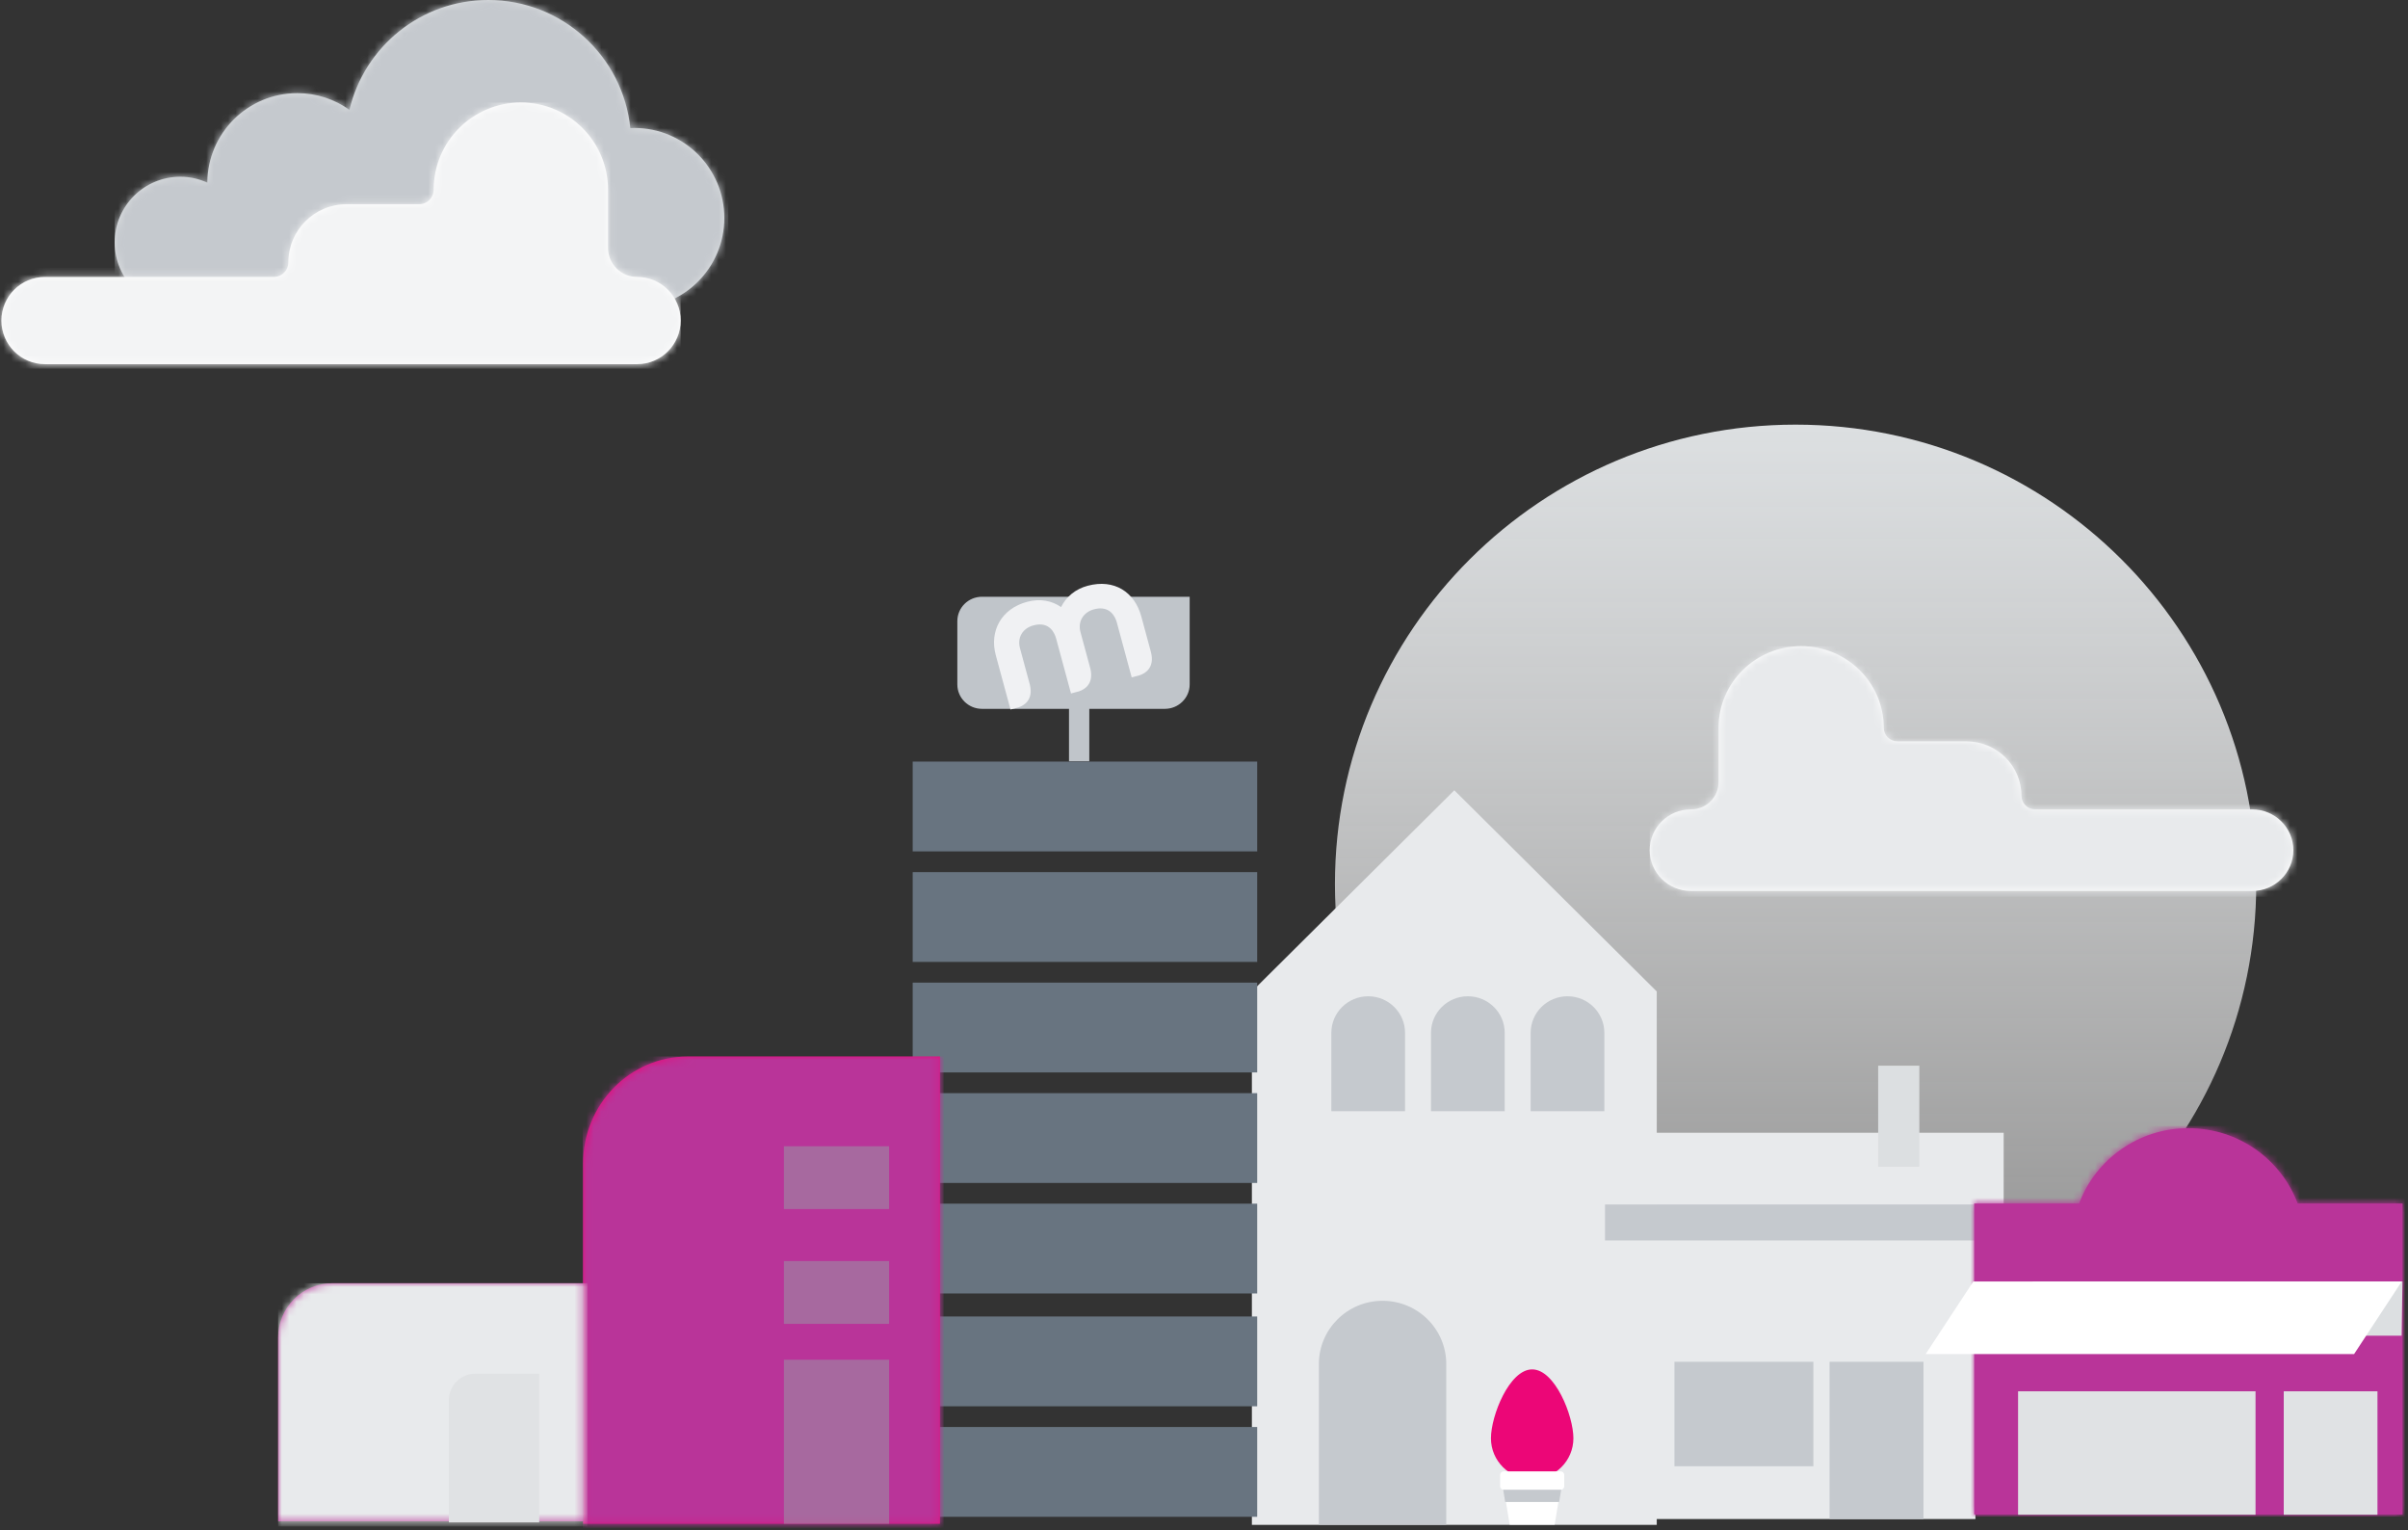 <?xml version="1.0" encoding="UTF-8"?>
<svg width="329px" height="209px" viewBox="0 0 329 209" version="1.1" xmlns="http://www.w3.org/2000/svg" xmlns:xlink="http://www.w3.org/1999/xlink">
    <rect x="0" y="0" width="329" height="209" fill="#333333" stroke="none"/>
    <!-- Generator: Sketch 56.3 (81716) - https://sketch.com -->
    <title>footer-right-illustration</title>
    <desc>Created with Sketch.</desc>
    <defs>
        <linearGradient x1="50%" y1="0%" x2="50%" y2="89.089%" id="linearGradient-1">
            <stop stop-color="#DCDFE1" offset="0%"></stop>
            <stop stop-color="#FFFFFF" stop-opacity="0.5" offset="100%"></stop>
        </linearGradient>
        <path d="M5.643,22.293 C7.721,22.293 9.406,20.63 9.406,18.578 L9.406,13.004 L9.406,11.147 C9.406,4.99 14.459,0 20.693,0 C26.926,0 31.979,4.99 31.979,11.147 C31.979,12.173 32.822,13.004 33.861,13.004 L43.266,13.004 C47.422,13.004 50.791,16.332 50.791,20.435 C50.791,21.461 51.633,22.293 52.672,22.293 L82.3,22.293 C85.417,22.293 87.943,24.789 87.943,27.866 C87.943,30.944 85.417,33.44 82.3,33.44 L54.804,33.44 L20.693,33.44 L5.643,33.44 C2.527,33.44 -1.13686838e-13,30.944 -1.13686838e-13,27.866 C-1.13686838e-13,24.789 2.527,22.293 5.643,22.293" id="path-2"></path>
        <path d="M44.195,10.284 C41.95,4.28 36.114,0 29.267,0 C22.421,0 16.585,4.28 14.34,10.284 L0,10.284 L0,52.785 L58.534,52.785 L58.534,10.284 L44.195,10.284 Z" id="path-4"></path>
        <path d="M48.381,63.838 L48.807,63.838 L48.807,0.019 L14.318,0.019 C6.44,0.019 0.054,6.553 0.054,14.613 L0.054,63.838 L48.381,63.838 Z" id="path-6"></path>
        <path d="M41.488,32.521 L41.709,32.521 L41.709,-7.10542736e-15 L7.399,-7.10542736e-15 C3.313,-7.10542736e-15 -2.27373675e-13,3.33 -2.27373675e-13,7.436 L-2.27373675e-13,32.521 L41.488,32.521 Z" id="path-8"></path>
        <path d="M70.995,17.478 C70.812,17.478 70.634,17.497 70.453,17.506 C69.452,7.672 61.144,0 51.044,0 C41.821,0 34.111,6.405 32.076,15.004 C30.066,13.573 27.613,12.724 24.958,12.724 C18.19,12.724 12.702,18.188 12.661,24.945 C11.533,24.434 10.286,24.143 8.967,24.143 C4.015,24.143 -1.98951966e-13,28.156 -1.98951966e-13,33.108 C-1.98951966e-13,38.059 4.015,42.073 8.967,42.073 L70.995,42.073 C77.789,42.073 83.296,36.568 83.296,29.776 C83.296,22.984 77.789,17.478 70.995,17.478" id="path-10"></path>
        <path d="M5.956,23.827 C8.149,23.827 9.926,22.05 9.926,19.856 L9.926,13.899 L9.926,11.914 C9.926,5.334 15.259,0 21.837,0 C28.415,0 33.749,5.334 33.749,11.914 C33.749,13.011 34.638,13.899 35.734,13.899 L45.66,13.899 C50.046,13.899 53.601,17.456 53.601,21.842 C53.601,22.938 54.489,23.827 55.586,23.827 L86.853,23.827 C90.143,23.827 92.809,26.495 92.809,29.784 C92.809,33.074 90.143,35.741 86.853,35.741 L57.836,35.741 L21.837,35.741 L5.956,35.741 C2.667,35.741 -1.13686838e-13,33.074 -1.13686838e-13,29.784 C-1.13686838e-13,26.495 2.667,23.827 5.956,23.827" id="path-12"></path>
    </defs>
    <g id="ES---Testing-screens-2-Sept-2019" stroke="none" stroke-width="1" fill="none" fill-rule="evenodd">
        <g id="Dashboard---Slice-1-Copy-7" transform="translate(-920, -1031)">
            <g id="footer-right-illustration" transform="translate(920, 1031)">
                <g id="illustration/product/scenes/scene-03-buildings" transform="translate(38, 58)">
                    <g id="Group">
                        <g id="illustration/product/scene-elements/sky-1" transform="translate(144.391, 0)">
                            <path d="M125.875,62.749 C125.875,97.404 97.697,125.498 62.938,125.498 C28.179,125.498 0,97.404 0,62.749 C0,28.094 28.179,0 62.938,0" id="Clip-2"></path>
                            <path d="M125.875,62.749 C125.875,97.404 97.697,125.498 62.938,125.498 C28.179,125.498 0,97.404 0,62.749 C0,28.094 28.179,0 62.938,0 C97.697,0 125.875,28.094 125.875,62.749" id="Fill-1" fill="url(#linearGradient-1)" fill-rule="evenodd"></path>
                            <g id="illustration/product/scene-elements/clouds-1" transform="translate(43.005, 30.26)" fill-rule="evenodd" stroke-width="1">
                                <g id="swatch/ui_storm_17%" transform="translate(-0, -0)">
                                    <mask id="mask-3" fill="white">
                                        <use xlink:href="#path-2"></use>
                                    </mask>
                                    <use id="Mask" fill="#FFFFFF" xlink:href="#path-2"></use>
                                    <g id="swatch/ui_storm_11%" mask="url(#mask-3)" fill="#E8EAEC">
                                        <g transform="translate(0, 0)">
                                            <polygon points="0 0 88.594 0 88.594 34.23 0 34.23"></polygon>
                                        </g>
                                    </g>
                                </g>
                            </g>
                        </g>
                        <g id="illustration/product/scene-elements/building-5" transform="translate(133.042, 49.944)">
                            <polygon id="Fill-17" fill="#E8EAEC" points="27.659 0 0 27.479 0 100.335 55.317 100.335 55.317 27.479"></polygon>
                            <path d="M15.892,28.136 C13.111,28.136 10.856,30.374 10.856,33.134 L10.856,43.831 L20.927,43.831 L20.927,33.134 C20.927,30.374 18.673,28.136 15.892,28.136" id="Fill-18" fill="#C5C9CE"></path>
                            <path d="M29.508,28.136 C26.727,28.136 24.472,30.374 24.472,33.134 L24.472,43.831 L34.543,43.831 L34.543,33.134 C34.543,30.374 32.289,28.136 29.508,28.136" id="Fill-19" fill="#C5C9CE"></path>
                            <path d="M43.123,28.136 C40.342,28.136 38.088,30.374 38.088,33.134 L38.088,43.831 L48.158,43.831 L48.158,33.134 C48.158,30.374 45.905,28.136 43.123,28.136" id="Fill-20" fill="#C5C9CE"></path>
                            <path d="M17.856,69.73 C13.05,69.73 9.154,73.597 9.154,78.368 L9.154,100.307 L26.557,100.307 L26.557,78.368 C26.557,73.597 22.661,69.73 17.856,69.73" id="Fill-21" fill="#C5C9CE"></path>
                            <path d="M43.929,88.508 C43.929,91.596 41.408,94.1 38.296,94.1 C35.185,94.1 32.663,91.596 32.663,88.508 C32.663,85.42 35.185,79.099 38.296,79.099 C41.408,79.099 43.929,85.42 43.929,88.508" id="Fill-22" fill="#EC0677"></path>
                            <polygon id="Fill-23" fill="#FFFFFF" points="41.37 100.307 35.223 100.307 34.138 93.736 42.455 93.736"></polygon>
                            <polygon id="Fill-24" fill="#C5C9CE" points="41.98 97.211 42.455 94.336 34.138 94.336 34.612 97.211"></polygon>
                            <path d="M42.189,95.54 L34.404,95.54 C34.135,95.54 33.917,95.324 33.917,95.057 L33.917,93.511 C33.917,93.244 34.135,93.027 34.404,93.027 L42.189,93.027 C42.458,93.027 42.676,93.244 42.676,93.511 L42.676,95.057 C42.676,95.324 42.458,95.54 42.189,95.54" id="Fill-25" fill="#FFFFFF"></path>
                        </g>
                        <g id="illustration/product/scene-elements/building-6" style="mix-blend-mode: multiply;" transform="translate(177.179, 87.561)">
                            <polygon id="Fill-5" fill="#E8EAEC" points="4.112 61.923 54.721 61.923 54.721 18.957 4.112 18.957"></polygon>
                            <polygon id="Fill-7" fill="#E8EAEC" points="-8.52651283e-14 18.989 58.579 18.989 58.579 9.162 -8.52651283e-14 9.162"></polygon>
                            <polygon id="Fill-9" fill="#C5C9CE" points="4.112 23.87 54.721 23.87 54.721 18.957 4.112 18.957"></polygon>
                            <polygon id="Fill-14" fill="#DCDFE1" points="41.432 13.802 47.055 13.802 47.055 1.0658141e-14 41.432 1.0658141e-14"></polygon>
                            <polygon id="Fill-16" fill="#C5C9CE" points="34.791 61.931 47.62 61.931 47.62 40.441 34.791 40.441"></polygon>
                            <polygon id="Fill-26" fill="#C5C9CE" points="13.6 54.712 32.577 54.712 32.577 40.441 13.6 40.441"></polygon>
                        </g>
                        <g id="illustration/product/scene-elements/building-7" transform="translate(225.099, 96.096)">
                            <g id="swatch/tertiary_rogue" stroke-width="1" transform="translate(6.629, 0)">
                                <mask id="mask-5" fill="white">
                                    <use xlink:href="#path-4"></use>
                                </mask>
                                <use id="Mask" fill="#B93499" xlink:href="#path-4"></use>
                                <g id="illustration/product/swatches/tertiary_rogue" mask="url(#mask-5)" fill="#B93499">
                                    <g transform="translate(-6.629, -0.313)" id="swatch/tertiary_rogue">
                                        <polygon points="0 0 65.439 0 65.439 53.358 0 53.358"></polygon>
                                    </g>
                                </g>
                            </g>
                            <polygon id="Fill-11" fill="#E0E2E4" style="mix-blend-mode: multiply;" points="12.626 52.801 45.07 52.801 45.07 35.94 12.626 35.94"></polygon>
                            <polygon id="Fill-12" fill="#E0E2E4" style="mix-blend-mode: multiply;" points="48.925 52.801 61.73 52.801 61.73 35.94 48.925 35.94"></polygon>
                            <polygon id="Fill-13" fill="#DCDFE1" points="14.52 28.345 65.029 28.345 65.145 20.939 14.637 20.939"></polygon>
                            <polygon id="Fill-15" fill="#FFFFFF" points="58.534 30.856 2.13162821e-13 30.856 6.512 20.939 65.046 20.939"></polygon>
                        </g>
                        <g id="illustration/product/scene-elements/building-1" transform="translate(86.698, 21.495)">
                            <path d="M9.47,2.015 C7.609,2.015 6.101,3.506 6.101,5.346 L6.101,13.993 C6.101,15.833 7.609,17.325 9.47,17.325 L21.357,17.325 L21.357,24.499 L24.131,24.499 L24.131,17.325 L34.454,17.325 C36.315,17.325 37.844,15.833 37.844,13.993 L37.844,2.015 L9.47,2.015 Z" id="Fill-4" fill="#C0C5CA" fill-rule="evenodd"></path>
                            <polygon id="Fill-8" fill="#687480" fill-rule="evenodd" points="-1.42108547e-14 36.795 47.069 36.795 47.069 24.53 -1.42108547e-14 24.53"></polygon>
                            <polygon id="Fill-10" fill="#687480" fill-rule="evenodd" points="-1.42108547e-14 51.891 47.069 51.891 47.069 39.626 -1.42108547e-14 39.626"></polygon>
                            <polygon id="Fill-12" fill="#687480" fill-rule="evenodd" points="-1.42108547e-14 66.986 47.069 66.986 47.069 54.721 -1.42108547e-14 54.721"></polygon>
                            <polygon id="Fill-14" fill="#687480" fill-rule="evenodd" points="-1.42108547e-14 82.082 47.069 82.082 47.069 69.817 -1.42108547e-14 69.817"></polygon>
                            <polygon id="Fill-16" fill="#687480" fill-rule="evenodd" points="-1.42108547e-14 97.178 47.069 97.178 47.069 84.912 -1.42108547e-14 84.912"></polygon>
                            <polygon id="Fill-18" fill="#687480" fill-rule="evenodd" points="-1.42108547e-14 112.588 47.069 112.588 47.069 100.322 -1.42108547e-14 100.322"></polygon>
                            <polygon id="Fill-20" fill="#687480" fill-rule="evenodd" points="-1.42108547e-14 127.683 47.069 127.683 47.069 115.418 -1.42108547e-14 115.418"></polygon>
                            <path d="M9.47,2.015 C7.609,2.015 6.101,3.506 6.101,5.347 L6.101,5.347 L6.101,13.993 C6.101,15.834 7.609,17.325 9.47,17.325 L9.47,17.325 L34.454,17.325 C36.314,17.325 37.844,15.834 37.844,13.993 L37.844,13.993 L37.844,2.015" id="Clip-37"></path>
                            <path d="M20.272,3.427 C19.035,2.553 17.41,2.235 15.646,2.703 C12.092,3.645 10.466,6.721 11.351,9.987 L13.365,17.415 L14.448,17.128 C15.173,16.888 16.532,16.14 16.004,13.999 L14.658,9.03 C14.266,7.584 15.03,6.313 16.517,5.919 C18.709,5.338 19.402,6.997 19.598,7.721 L21.631,15.224 L22.717,14.936 C23.439,14.697 24.789,13.953 24.278,11.831 L22.925,6.839 C22.533,5.393 23.322,4.115 24.784,3.727 C26.977,3.146 27.695,4.799 27.891,5.522 L29.923,13.026 L31.006,12.739 C31.735,12.498 33.105,11.744 32.555,9.576 L31.238,4.716 C30.325,1.35 27.541,-0.45 23.912,0.512 C22.223,0.959 20.951,2.045 20.272,3.427" id="Fill-36" fill="#F0F1F3" fill-rule="evenodd"></path>
                        </g>
                        <g id="illustration/product/scene-elements/building-2" style="mix-blend-mode: multiply;" transform="translate(41.615, 86.296)">
                            <g id="swatch/dusk" stroke-width="1">
                                <mask id="mask-7" fill="white">
                                    <use xlink:href="#path-6"></use>
                                </mask>
                                <use id="Mask" fill="#EC0677" xlink:href="#path-6"></use>
                                <g id="illustration/product/swatches/tertiary_rogue" mask="url(#mask-7)" fill="#B93499">
                                    <polygon id="swatch/tertiary_rogue" points="0 0 49.331 0 49.331 64.432 0 64.432"></polygon>
                                </g>
                            </g>
                            <polygon id="Fill-27" fill="#969EA7" opacity="0.5" style="mix-blend-mode: multiply;" points="27.491 20.847 41.861 20.847 41.861 12.27 27.491 12.27"></polygon>
                            <polygon id="Fill-29" fill="#969EA7" opacity="0.5" style="mix-blend-mode: multiply;" points="27.491 36.528 41.861 36.528 41.861 27.952 27.491 27.952"></polygon>
                            <polygon id="Fill-31" fill="#969EA7" opacity="0.5" style="mix-blend-mode: multiply;" points="27.491 63.838 41.861 63.838 41.861 41.429 27.491 41.429"></polygon>
                        </g>
                        <g id="illustration/product/scene-elements/building-4" transform="translate(0, 117.275)">
                            <polygon id="Clip-25" points="0 0 41.708 0 41.708 32.521 0 32.521"></polygon>
                            <g id="swatch/ui_storm_11%" stroke-width="1" fill-rule="evenodd">
                                <mask id="mask-9" fill="white">
                                    <use xlink:href="#path-8"></use>
                                </mask>
                                <use id="Mask" fill="#B93499" style="mix-blend-mode: multiply;" xlink:href="#path-8"></use>
                                <g mask="url(#mask-9)" fill="#E8EAEC">
                                    <polygon points="0 0 42.284 0 42.284 33.223 0 33.223"></polygon>
                                </g>
                            </g>
                            <path d="M35.564,32.658 L35.672,32.658 L35.672,12.354 L26.938,12.354 C24.942,12.354 23.325,13.981 23.325,15.986 L23.325,32.658 L35.564,32.658 Z" id="Fill-55" fill="#E0E2E4" fill-rule="evenodd" style="mix-blend-mode: multiply;"></path>
                        </g>
                    </g>
                </g>
                <g id="illustration/product/scene-elements/clouds-3">
                    <g id="illustration/product/scene-elements/clouds-2" transform="translate(15.667, 0)">
                        <mask id="mask-11" fill="white">
                            <use xlink:href="#path-10"></use>
                        </mask>
                        <use id="Mask" fill="#DCDFE1" fill-rule="evenodd" xlink:href="#path-10"></use>
                        <g id="swatch/ui_storm_28%" mask="url(#mask-11)" fill="#C5C9CE" fill-rule="evenodd">
                            <polygon points="0 0 83.838 0 83.838 42.424 0 42.424"></polygon>
                        </g>
                    </g>
                    <g id="illustration/product/scene-elements/clouds-1" transform="translate(46.5, 32) scale(-1, 1) translate(-46.5, -32) translate(0, 14)" fill-rule="evenodd" stroke-width="1">
                        <g id="swatch/ui_storm_17%" transform="translate(-0, -0)">
                            <mask id="mask-13" fill="white">
                                <use xlink:href="#path-12"></use>
                            </mask>
                            <use id="Mask" fill="#FFFFFF" xlink:href="#path-12"></use>
                            <g id="swatch/ui_storm_06%" mask="url(#mask-13)" fill="#F3F4F5">
                                <g transform="translate(0, 0)" id="swatch/ui_storm_6%">
                                    <polygon points="0 0 93.939 0 93.939 36.364 0 36.364"></polygon>
                                </g>
                            </g>
                        </g>
                    </g>
                </g>
            </g>
        </g>
    </g>
</svg>
